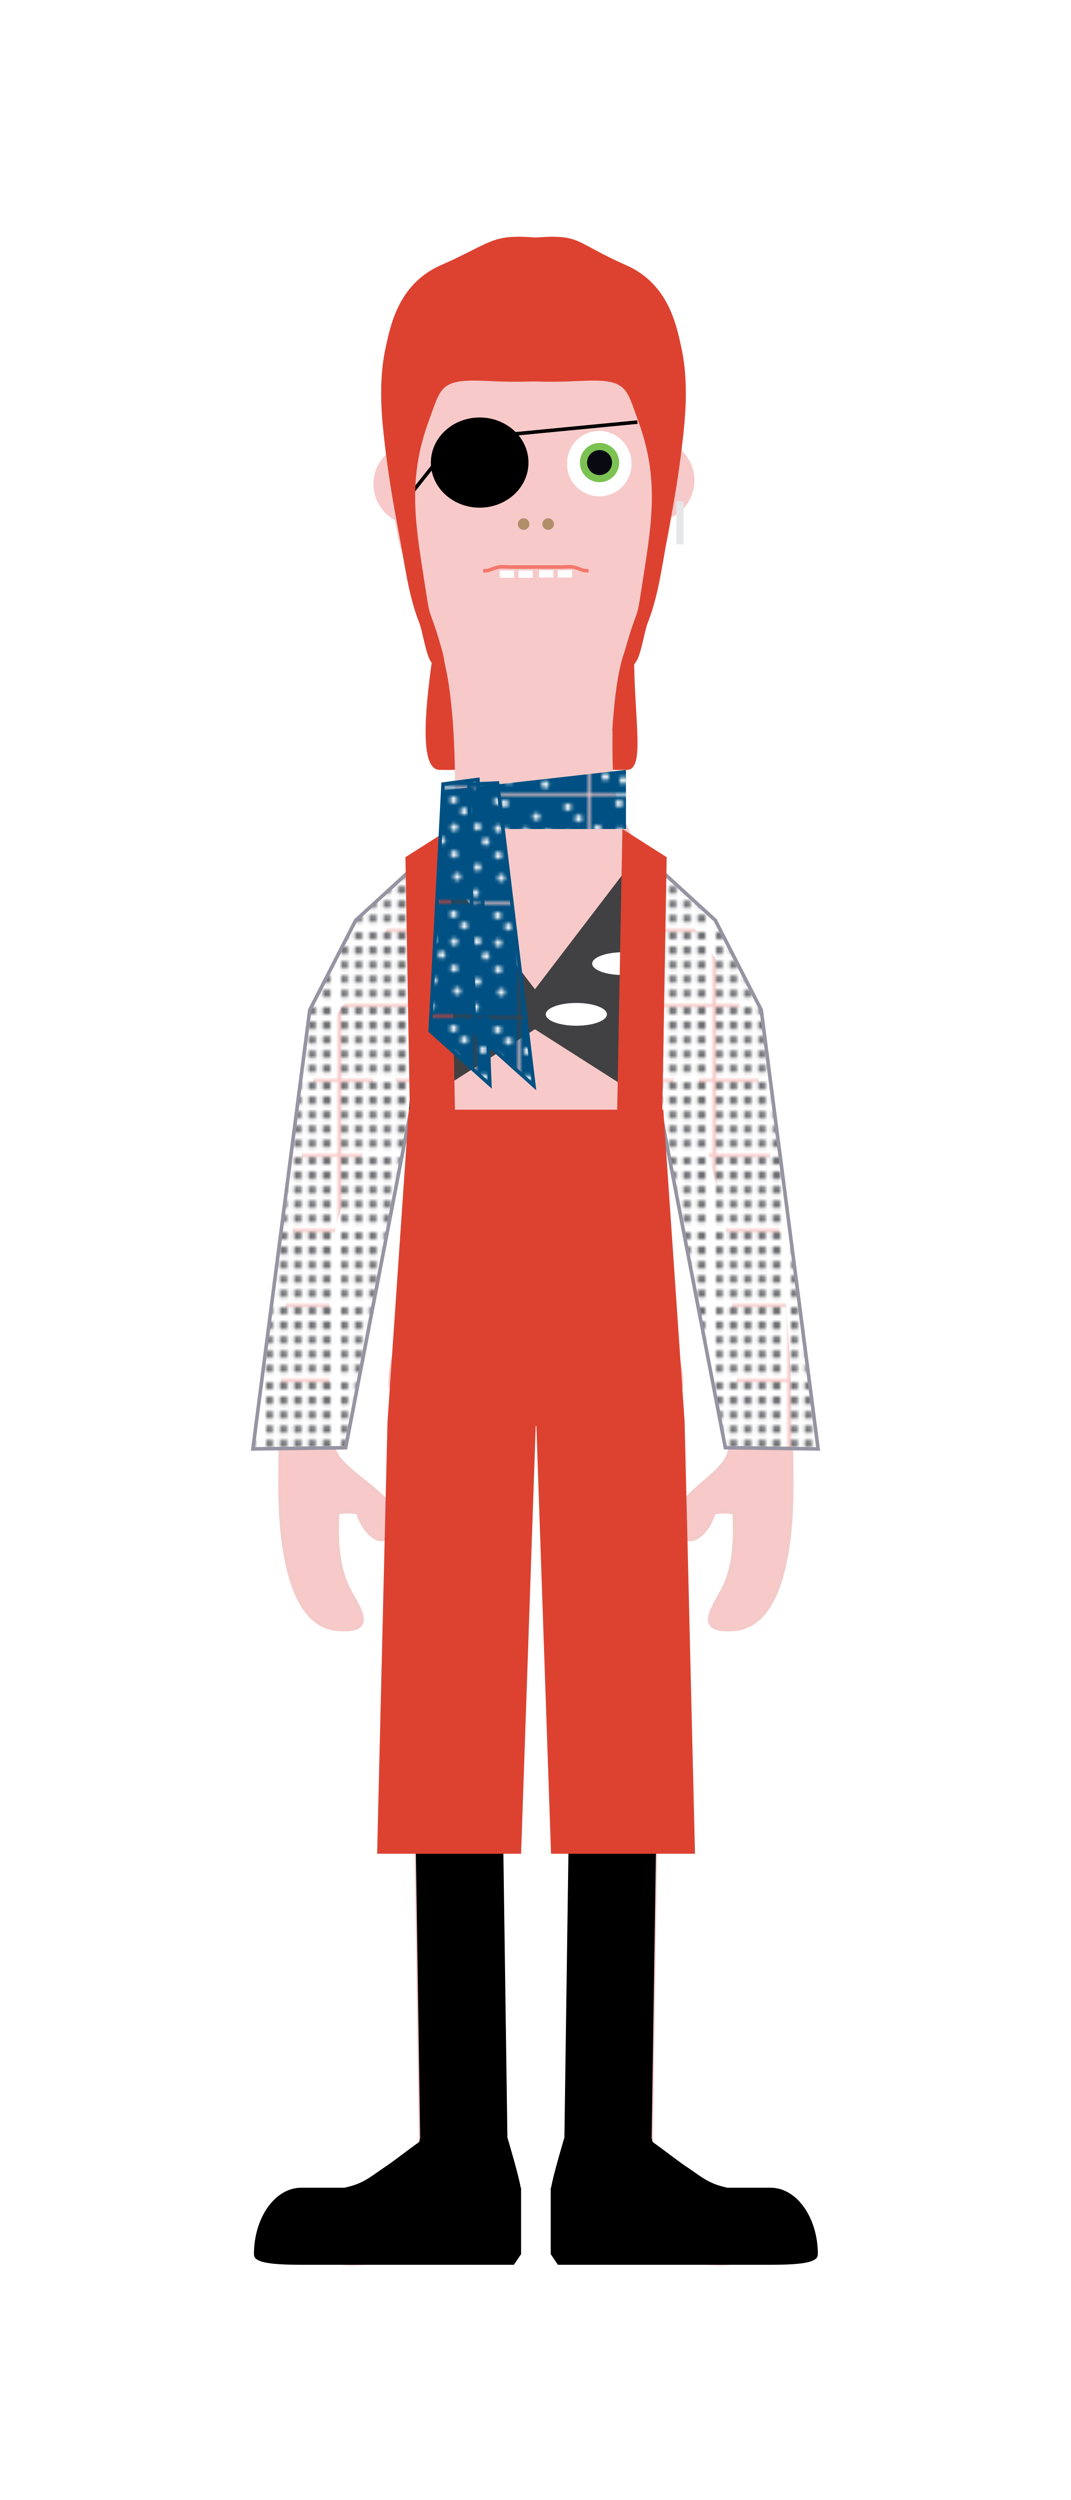 <svg xmlns="http://www.w3.org/2000/svg" xmlns:xlink="http://www.w3.org/1999/xlink" id="Layer_1" width="300" height="700" x="0" y="0" enable-background="new 0 0 300 700" version="1.1" viewBox="0 0 300 700" xml:space="preserve"><pattern id="New_Pattern_Swatch_1" width="31.334" height="31.333" overflow="visible" patternUnits="userSpaceOnUse" viewBox="0 -31.333 31.334 31.333"><g><polygon fill="none" points="0 0 31.334 0 31.334 -31.333 0 -31.333"/><polygon fill="#005083" points="31.334 0 0 0 0 -31.333 31.334 -31.333"/><path fill="#FFF" d="M9.007-21.668c0,0.552-0.448,1-1,1s-1-0.448-1-1s0.448-1,1-1S9.007-22.22,9.007-21.668z"/><path fill="#FFF" d="M5.007-4.868c0,0.552-0.448,1-1,1s-1-0.448-1-1s0.448-1,1-1S5.007-5.42,5.007-4.868z"/><path fill="#FFF" d="M9.007-10.334c0,0.552-0.448,1-1,1s-1-0.448-1-1s0.448-1,1-1S9.007-10.887,9.007-10.334z"/><path fill="#FFF" d="M17.667-25.668c0,0.552-0.448,1-1,1s-1-0.448-1-1s0.448-1,1-1S17.667-26.22,17.667-25.668z"/><path fill="#FFF" d="M15.667-7.334c0,0.552-0.448,1-1,1s-1-0.448-1-1s0.448-1,1-1S15.667-7.887,15.667-7.334z"/><path fill="#FFF" d="M3.007-14.667c0,0.552-0.448,1-1,1s-1-0.448-1-1s0.448-1,1-1S3.007-15.219,3.007-14.667z"/><path fill="#FFF" d="M26.673-20.668c0,0.552-0.448,1-1,1s-1-0.448-1-1s0.448-1,1-1S26.673-21.22,26.673-20.668z"/><path fill="#FFF" d="M20.84-21.201c0,0.552-0.448,1-1,1s-1-0.448-1-1s0.448-1,1-1S20.84-21.753,20.84-21.201z"/><path fill="#FFF" d="M20.173-2.667c0,0.552-0.448,1-1,1s-1-0.448-1-1s0.448-1,1-1S20.173-3.22,20.173-2.667z"/><path fill="#FFF" d="M20.84-9.868c0,0.552-0.448,1-1,1s-1-0.448-1-1s0.448-1,1-1S20.84-10.42,20.84-9.868z"/><path fill="#FFF" d="M29.5-25.201c0,0.552-0.448,1-1,1s-1-0.448-1-1s0.448-1,1-1S29.5-25.753,29.5-25.201z"/><path fill="#FFF" d="M27.5-6.868c0,0.552-0.448,1-1,1s-1-0.448-1-1s0.448-1,1-1S27.5-7.42,27.5-6.868z"/><path fill="#FFF" d="M14.84-14.2c0,0.552-0.448,1-1,1s-1-0.448-1-1s0.448-1,1-1S14.84-14.752,14.84-14.2z"/><path fill="#FFF" d="M26.673-13.2c0,0.552-0.448,1-1,1s-1-0.448-1-1s0.448-1,1-1S26.673-13.752,26.673-13.2z"/><path fill="#FFF" d="M8.834-29.368c0,0.552-0.448,1-1,1s-1-0.448-1-1s0.448-1,1-1S8.834-29.92,8.834-29.368z"/><path fill="#FFF" d="M23.167-17.035c0,0.552-0.448,1-1,1s-1-0.448-1-1s0.448-1,1-1S23.167-17.587,23.167-17.035z"/><path fill="#FFF" d="M9.007-15.2c0,0.552-0.448,1-1,1s-1-0.448-1-1s0.448-1,1-1S9.007-15.752,9.007-15.2z"/><path fill="#FFF" d="M10.007-3.868c0,0.552-0.448,1-1,1s-1-0.448-1-1s0.448-1,1-1S10.007-4.42,10.007-3.868z"/><path fill="#FFF" d="M14.667-21.668c0,0.552-0.448,1-1,1s-1-0.448-1-1s0.448-1,1-1S14.667-22.22,14.667-21.668z"/><path fill="#FFF" d="M2.834-22.367c0,0.552-0.448,1-1,1s-1-0.448-1-1s0.448-1,1-1S2.834-22.919,2.834-22.367z"/><path fill="#FFF" d="M26.5-28.368c0,0.552-0.448,1-1,1s-1-0.448-1-1s0.448-1,1-1S26.5-28.92,26.5-28.368z"/></g></pattern><pattern id="New_Pattern_Swatch_9" width="20.007" height="20.165" overflow="visible" patternUnits="userSpaceOnUse" viewBox="0 -20.165 20.007 20.165"><g><polygon fill="none" points="0 0 20.007 0 20.007 -20.165 0 -20.165"/><polygon fill="#6D6E71" points="20 -.165 0 -.165 0 -20.165 20 -20.165"/><polygon fill="#FFF" points="3.834 -.165 1.834 -.165 1.834 -20.165 3.834 -20.165"/><polygon fill="#FFF" points="7.834 -.165 5.834 -.165 5.834 -20.165 7.834 -20.165"/><polygon fill="#FFF" points="11.841 -.165 9.841 -.165 9.841 -20.165 11.841 -20.165"/><polygon fill="#FFF" points="15.841 -.165 13.841 -.165 13.841 -20.165 15.841 -20.165"/><polygon fill="#FFF" points="20.007 -.165 18.007 -.165 18.007 -20.165 20.007 -20.165"/><polygon fill="#FFF" points="20 -2 20 0 0 0 0 -2"/><polygon fill="#FFF" points="20 -6 20 -4 0 -4 0 -6"/><polygon fill="#FFF" points="20 -10.007 20 -8.007 0 -8.007 0 -10.007"/><polygon fill="#FFF" points="20 -14.007 20 -12.007 0 -12.007 0 -14.007"/><polygon fill="#FFF" points="20 -18.173 20 -16.173 0 -16.173 0 -18.173"/></g></pattern><g><path fill="#F7CAC9" d="M116.137,123.982c-6.369,0-11.531,5.163-11.531,11.532s5.162,11.532,11.531,11.532V123.982z"/><path fill="#F7CAC9" d="M183,122.982c6.369,0,11.533,5.163,11.533,11.532s-5.164,11.532-11.533,11.532V122.982z"/><path fill="#DD4231" d="M142.58,199.132c0,17.788-14.223,16.42-19.432,16.42s-4.545-13.956-2.016-31.466 c2.939-20.35-3.193-32.949,2.016-32.949S142.58,181.344,142.58,199.132z"/><path fill="#DD4231" d="M156.158,198.629c0,18.331,14.223,16.922,19.434,16.922c5.209,0,2.014-14.097,2.014-32.428 c0-18.332,2.1-32.021-2.014-33.956C170.703,146.869,156.158,180.297,156.158,198.629z"/><path fill="#F7CAC9" stroke="#F4CAC9" stroke-miterlimit="10" d="M221.743,625.086c-1.193-5.543-9.195-4.303-13.84-5.26 c-5.59-1.152-10.818-3.967-15.459-6.775c-5.246-3.174-9.303-4.842-9.701-11.965c-0.035-0.629-0.209-1.309-0.352-1.967l0.035-2.389 l3.117-208.092c1.744-0.219,3.514-0.41,5.324-0.561c0.787-15.492-17.455-30.888-17.455-46.45c0-15.908,21.994-42.554,17.822-58.615 v-0.864c5.785,8.213,4.488,25.389,6.496,35.332c3.08,15.244,7.021,23.55,7.182,40.153c0.092,9.52,3.637,21.638,1.666,30.444 c-1.742,7.785-0.118,12.753-2.636,19.405c-2.268,5.998-15.313,11.938-14.376,18.161c1.436,9.516,8.363,4.873,10.395-2.045 c1.582-0.455,4.074-0.428,5.674-0.021c0.396,7.76,0.07,14.734-2.85,20.848c-2.555,5.352-8.811,12.6,2.727,11.777 c15.191-1.082,16.287-29.188,16.273-40.777c-0.041-40.406-4.268-82.045-10.977-120.023c-1.475-8.35-5.512-18.297-10.225-25.767 c-4.146-6.571-8.047-11.901-13.119-17.897c-1.41-2.181-3.428-3.892-4.703-6.116c-11.953-20.836-11.736-23.644-11.699-40.239 l-0.117,0.047c0.502-8.743,1.561-17.608,3.404-22.809c3.361-9.486,7.646-18.492,10.869-27.449 c1.494-4.156,2.385-9.861,2.703-15.684c0.316-5.824,0.062-11.764-0.73-16.389c-0.893-5.205,0.443-14.911-1.379-19.977 c-1.736-4.826-6.328-5.453-6.623-10.26c-3.217-1.525-8.227-2.398-13.287-2.484c-7.086-0.123-14.244,1.294-16.652,4.586 c-2.406-3.292-9.564-4.709-16.65-4.586c-5.061,0.086-10.07,0.958-13.287,2.484c-0.297,4.807-4.887,5.434-6.623,10.26 c-1.822,5.065-0.486,14.771-1.379,19.977c-0.793,4.625-1.047,10.564-0.73,16.389c0.318,5.822,1.209,11.527,2.703,15.684 c3.223,8.957,7.508,17.963,10.869,27.449c3.275,9.241,4.074,30.054,3.68,41.193c-1.426,5.406-4.357,11.326-10.371,21.808 c-1.275,2.225-3.293,3.936-4.703,6.116c-5.072,5.996-3.195,11.326-7.342,17.897c-4.713,7.47-14.527,17.417-16.002,25.767 c-6.709,37.979-10.936,79.617-10.977,120.023c-0.014,11.59,1.082,39.695,16.273,40.777c11.537,0.822,5.281-6.426,2.727-11.777 c-2.92-6.113-3.246-13.088-2.85-20.848c1.6-0.406,4.092-0.434,5.674,0.021c2.031,6.918,8.959,11.561,10.395,2.045 c0.938-6.223-14.612-13.33-16.88-19.328c-2.518-6.652-0.122-11.23-1.864-19.016c-1.971-8.807,0.408-23.813,0.5-33.333 c0.16-16.604,7-21.243,10.08-36.487c2.008-9.943,0.711-27.119,6.496-35.332v0.864c-4.172,16.062,15.09,41.54,15.09,57.448 c0,15.562-15.51,32.125-14.723,47.617c1.811,0.15,3.58,0.342,5.324,0.561l3.117,208.092l0.035,2.389 c-0.143,0.658-0.316,1.338-0.352,1.967c-0.398,7.123-4.455,8.791-9.701,11.965c-4.641,2.809-9.869,5.623-15.459,6.775 c-4.645,0.957-12.646-0.283-13.84,5.26c-1.65,7.67,5.926,6.322,10.852,7.076c2.783,0.426,4.879,1.475,7.816,1.592 c3.256,0.129,6.75-0.205,9.908-0.658c6.578-0.943,13.289-0.998,20.1-1.684c5.936-0.598,15.379,1.533,16.658-5.301 c1.5-8.014-3.166-15.459-2.334-23.025l0.066-4.193h0.027l-0.014-0.939l0.014-0.904c0,0-0.018,0-0.027-0.002l-3.066-204.719 c3.023,0.375,6.146,0.658,9.42,0.799v0.104c0.039,0,0.08,0,0.119,0c0.711,0,1.396-0.023,2.092-0.039 c0.695,0.016,1.381,0.039,2.092,0.039c0.039,0,0.08,0,0.119,0v-0.104c3.273-0.141,6.396-0.424,9.42-0.799l-3.066,204.719 c-0.01,0.002-0.02,0.002-0.027,0.002l0.014,0.904l-0.014,0.939h0.027l0.066,4.193c0.832,7.566-3.834,15.012-2.334,23.025 c1.279,6.834,10.723,4.703,16.658,5.301c6.811,0.686,13.521,0.74,20.1,1.684c3.158,0.453,6.652,0.787,9.908,0.658 c2.938-0.117,5.033-1.166,7.816-1.592C215.817,631.408,223.394,632.756,221.743,625.086z"/><circle cx="167.862" cy="129.961" r="9" fill="#FFF"/><circle cx="130.362" cy="129.804" r="3.5" fill="#91A8CF"/><circle cx="130.362" cy="129.804" r="1" fill="#090A11"/><g><circle cx="167.862" cy="129.672" r="9" fill="#FFF"/><circle cx="130.362" cy="129.672" r="9" fill="#FFF"/><circle cx="130.362" cy="129.515" r="3.5" fill="#91A8CF"/><circle cx="167.94" cy="129.515" r="5.5" fill="#7CC253"/><circle cx="167.94" cy="129.515" r="3.5" fill="#090A11"/><circle cx="130.362" cy="129.515" r="1" fill="#090A11"/></g><ellipse cx="134.362" cy="129.515" rx="13.671" ry="12.625"/><rect width="37.491" height="1" x="141.246" y="119.461" transform="matrix(0.995 -0.096 0.096 0.995 -10.815 15.976)"/><rect width="23.35" height="1" x="107.542" y="132.515" transform="matrix(0.622 -0.783 0.783 0.622 -59.084 143.706)"/><path d="M145.849,612.527c-0.476-3.237-3.718-14.062-3.718-14.062l-1.145-80.696h-24.507l1.176,78.433l0.035,2.389 c-0.078,0.363-0.161,0.731-0.23,1.096c-3.321,2.356-7.518,5.653-9.434,6.902c-3.084,2.014-5.291,4.047-8.879,5.219 c-0.791,0.26-1.68,0.493-2.637,0.72H84.354c-7.305,0-13.225,8.364-13.225,18.687h0.031c-0.195,2.884,8.004,2.889,15.283,2.889 h43.848c0.195,0,0.387-0.005,0.58-0.006v0.006h13.082l1.947-2.889h0.062v-18.687H145.849z"/><path d="M154.376,612.527c0.476-3.237,3.718-14.062,3.718-14.062l1.145-80.696h24.507l-1.176,78.433l-0.035,2.389 c0.078,0.363,0.161,0.731,0.23,1.096c3.321,2.356,7.518,5.653,9.434,6.902c3.084,2.014,5.291,4.047,8.879,5.219 c0.791,0.26,1.68,0.493,2.637,0.72h12.156c7.305,0,13.225,8.364,13.225,18.687h-0.031c0.195,2.884-8.004,2.889-15.283,2.889 h-43.848c-0.195,0-0.387-0.005-0.58-0.006v0.006h-13.082l-1.947-2.889h-0.062v-18.687H154.376z"/><circle cx="146.675" cy="146.729" r="1.625" fill="#B18F6A"/><circle cx="153.55" cy="146.729" r="1.625" fill="#B18F6A"/><rect width="4" height="2" x="139.987" y="159.76" fill="#FFF"/><rect width="4" height="2" x="145.237" y="159.76" fill="#FFF"/><rect width="4" height="2" x="156.237" y="159.683" fill="#FFF"/><rect width="4" height="2" x="150.987" y="159.683" fill="#FFF"/><path fill="none" stroke="#F3776B" stroke-miterlimit="10" d="M164.862,159.765c-1.615,0.225-2.867-0.771-4.305-1 c-1.084-0.173-2.346,0-3.445,0c-2.5,0-5,0-7.5,0h1c-2.5,0-5,0-7.5,0c-1.1,0-2.361-0.173-3.443,0c-1.439,0.229-2.691,1.225-4.307,1"/><pattern id="SVGID_1_" patternTransform="matrix(1 0 0 1 -9.426 -33)" xlink:href="#New_Pattern_Swatch_9"/><polygon fill="url(#SVGID_1_)" stroke="#9694A2" stroke-miterlimit="10" points="99.634 257.67 86.768 282.768 70.836 405.67 96.825 405.335 120.5 282.768 120.5 260.67 120.5 238.572"/><pattern id="SVGID_2_" patternTransform="matrix(1 0 0 1 -9.426 -33)" xlink:href="#New_Pattern_Swatch_9"/><polygon fill="url(#SVGID_2_)" stroke="#9694A2" stroke-miterlimit="10" points="200.366 257.67 213.232 282.768 229.164 405.67 203.175 405.335 179.5 282.768 179.5 260.67 179.5 238.572"/><polygon fill="#414042" points="150.112 288.003 114.518 310.693 120.5 238.572 150.112 277.337"/><polygon fill="#414042" points="149.569 288.004 185.164 310.693 179.182 238.572 149.569 277.337"/><pattern id="SVGID_3_" patternTransform="matrix(1 0 0 1 5.554 -33)" xlink:href="#New_Pattern_Swatch_1"/><polygon fill="url(#SVGID_3_)" points="175.346 232.115 124.148 232.115 124.148 221.333 175.346 215.552"/><path fill="#DD4231" d="M190.892,97.5c-1.383-6.356-3.58-18-15.5-23.25c-14.609-6.435-12.585-8.733-25.279-7.75 c-12.694-0.983-12.016,1.315-26.625,7.75c-11.92,5.25-14.117,16.894-15.5,23.25c-2.119,9.742-0.999,20.092-0.25,26.515 c0.989,8.495,2.254,16.244,3.951,25.04c1.614,8.375,2.671,17.684,5.799,25.445c0.782,1.936,1.86,8.915,3.203,10.75 c1.382,1.89,1.562,2.549,2.116,3.607c0.598,1.141,2.335,5.746,2.494,7.103l0.921,0.513c-0.709-2.735-1.387-10.825-2.389-14.366 c-3.568-12.616-3.152-7.519-4.51-16.405c-2.714-17.776-5.537-30.659,0.788-47.853c3.454-9.396,3.08-11.808,15.93-11.198 c5.97,0.284,9.083,0.279,12.726,0.16v0.005c0.222-0.007,0.446-0.015,0.673-0.023c0.227,0.008,0.451,0.016,0.673,0.023v-0.005 c3.643,0.12,6.756,0.124,12.726-0.16c12.85-0.61,12.476,1.802,15.93,11.198c6.325,17.194,3.502,30.076,0.788,47.853 c-1.357,8.886-0.941,3.789-4.51,16.405c-1.002,3.541-1.68,11.631-2.389,14.366l0.921-0.513c0.159-1.357,1.896-5.962,2.494-7.103 c0.555-1.058,0.734-1.717,2.116-3.607c1.343-1.835,2.421-8.814,3.203-10.75c3.128-7.761,4.185-17.07,5.799-25.445 c1.697-8.796,2.962-16.545,3.951-25.04C191.891,117.592,193.011,107.242,190.892,97.5z"/><ellipse cx="174.44" cy="269.805" fill="#FFF" rx="8.564" ry="3.186"/><polygon fill="#DD4231" points="154.35 519.022 194.68 519.022 191.767 398 185.796 310.693 185.524 310.693 186.75 240.003 174.346 232.115 172.878 310.693 150.201 310.693 150.201 310.693 150.112 310.693 150.112 310.693 127.436 310.693 125.968 232.115 113.563 240.003 114.789 310.693 114.518 310.693 108.547 398 105.634 519.022 145.964 519.022 150.069 399.25 150.244 399.25"/><ellipse cx="161.44" cy="284" fill="#FFF" rx="8.564" ry="3.186"/><pattern id="SVGID_4_" patternTransform="matrix(1 0 0 1 5.554 -35)" xlink:href="#New_Pattern_Swatch_1"/><polygon fill="url(#SVGID_4_)" stroke="#005082" stroke-miterlimit="10" points="137.206 303.653 120.5 288.667 124.112 219.532 133.862 218.237"/><pattern id="SVGID_5_" patternTransform="matrix(1 0 0 1 17.906 -34.646)" xlink:href="#New_Pattern_Swatch_1"/><polygon fill="url(#SVGID_5_)" stroke="#005082" stroke-miterlimit="10" points="149.559 304.007 132.853 289.021 131.362 219.569 139.362 219.237"/><rect width="2" height="12" x="189.478" y="140.414" fill="#E6E7E8"/></g></svg>